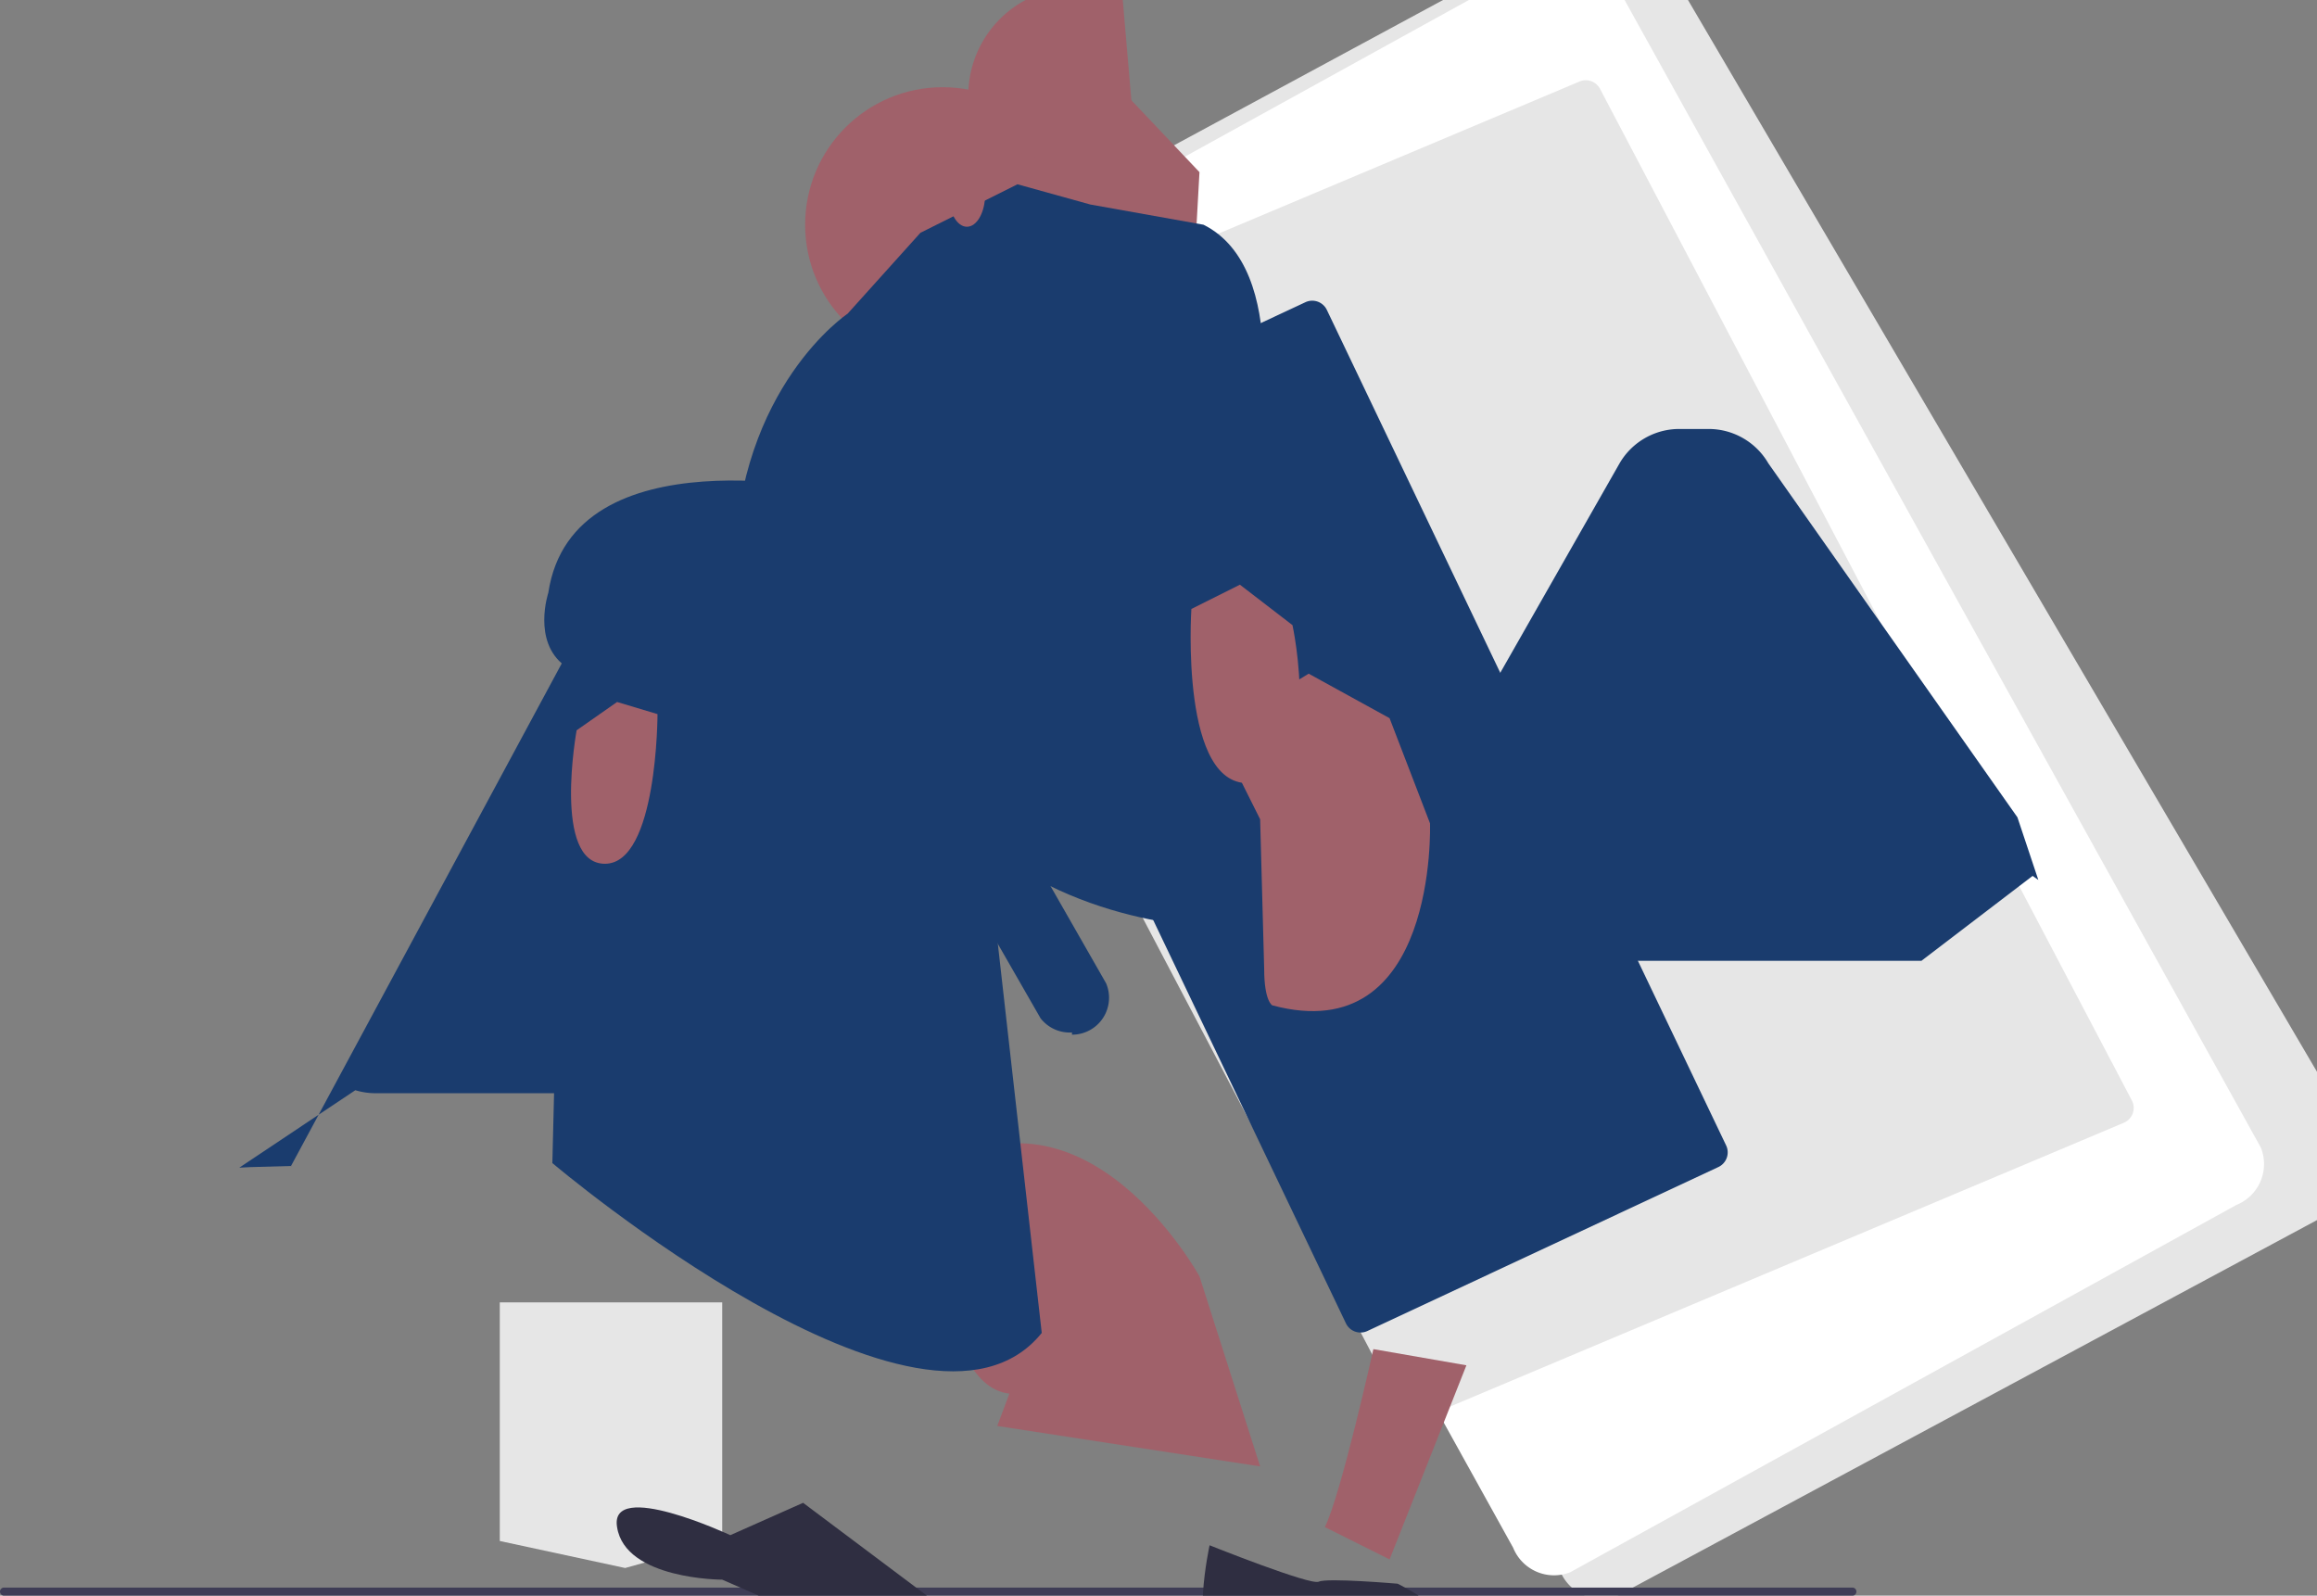 <svg xmlns="http://www.w3.org/2000/svg" data-name="Layer 1" width="572.882" height="394.517" viewBox="0 0 572.882 394.517" xmlns:xlink="http://www.w3.org/1999/xlink"><rect x="0" y="0" width="572.882" height="394.517" fill="#808080" stroke="none"/><path d="M713.559,647.258a11.019,11.019,0,0,1-14.265-6.106L524.891,342.271a11.019,11.019,0,0,1,6.106-14.265L708.23,232.284a11.019,11.019,0,0,1,14.265,6.106L897.898,537.263a11.019,11.019,0,0,1-6.106,14.265Z" transform="translate(-313.559 -252.742)" fill="#e6e6e6"/><path d="M701.807,641.466a10.906,10.906,0,0,1-14.114-6.046L527.22,345.992A10.907,10.907,0,0,1,533.266,331.879L697.983,241.026a10.906,10.906,0,0,1,14.114,6.046l160.473,289.428A10.907,10.907,0,0,1,866.523,550.654Z" transform="translate(-313.559 -252.742)" fill="#fff"/><path d="M665.372,603.339a4,4,0,0,1-5.284-1.936L528.593,351.293a4,4,0,0,1,1.936-5.284L703.978,272.949a4,4,0,0,1,5.284,1.936L840.757,524.994a4,4,0,0,1-1.936,5.284Z" transform="translate(-313.559 -252.742)" fill="#e6e6e6"/><path d="M651.616,581.839a4,4,0,0,1-5.284-1.936L547.593,373.293a4,4,0,0,1,1.936-5.284l86.821-40.558a4,4,0,0,1,5.284,1.936l98.739,206.61a4,4,0,0,1-1.936,5.284Z" transform="translate(-313.559 -252.742)" fill="#1a3c6e"/><path d="M771.559,647.258h-457a1,1,0,0,1,0-2h457a1,1,0,0,1,0,2Z" transform="translate(-313.559 -252.742)" fill="#3f3d56"/><circle cx="197.618" cy="165.094" r="13" fill="#e6e6e6"/><path d="M508.177,429.835a6,6,0,1,1,6-6A6.007,6.007,0,0,1,508.177,429.835Zm0-10a4,4,0,1,0,4,4A4.005,4.005,0,0,0,508.177,419.835Z" transform="translate(-313.559 -252.742)" fill="#3f3d56"/><path d="M578.606,508.014A9.129,9.129,0,0,1,570.836,504.5l-38.68-67.36a1.011,1.011,0,0,0-1.85.02l-37.66,67.36a9.13,9.13,0,0,1-12.34,3.77,9.265,9.265,0,0,1-3.76-12.43l37.95-67.4a19.135,19.135,0,0,1,16.91-9.86h.31a19.135,19.135,0,0,1,16.79,9.86l38.54,67.4a9.132,9.132,0,0,1-8.44,12.7Z" transform="translate(-313.559 -252.742)" fill="#1a3c6e"/><path d="M375.43,541.304l10.081-.28L453.03,415.698a17.118,17.118,0,0,1,14.742-8.416h8.356a17.123,17.123,0,0,1,14.611,8.416l47.004,82.359a17.156,17.156,0,0,1,.381,15.971,17.127,17.127,0,0,1-15.392,9.005H406.297a17.211,17.211,0,0,1-4.884-.74l-28.689,19.15Z" transform="translate(-313.559 -252.742)" fill="#1a3c6e"/><path d="M816.13,469.304l-27.5,21H673.941a17.239,17.239,0,0,1-14.881-8.545,17.102,17.102,0,0,1-.314-17.455l55.25-97a17.075,17.075,0,0,1,14.986-8.5h7.009a17.075,17.075,0,0,1,14.799,8.5l61.581,87.513,5.17,15.487Z" transform="translate(-313.559 -252.742)" fill="#1a3c6e"/><polygon points="178.571 381 154.571 387.679 123.571 381 123.571 322 178.571 322 178.571 381" fill="#e6e6e6"/><path d="M610.13,568.304s-28-51-66-26c0,0,0,53,19,55l-3,8,65,10Z" transform="translate(-313.559 -252.742)" fill="#a0616a"/><path d="M636.03,389.304h-0a17.049,17.049,0,0,1-17.02-15.853,106.675,106.675,0,0,0-2.01-14.147,9.37,9.37,0,0,1,4.42-10.3,9.241,9.241,0,0,1,11.2,1.4c1.29,1.32,2.63,2.8,3.93,4.35a305.265,305.265,0,0,1,21.13,36.24l.18.38-.36.19A17.043,17.043,0,0,1,636.03,389.304Z" transform="translate(-313.559 -252.742)" fill="#1a3c6e"/><circle cx="233.071" cy="55.562" r="34" fill="#a0616a"/><path d="M521.13,374.304s-66-15-72,25c0,0-4,12,4,18l-3,123s92,78,121,42l-21.5-190.5Z" transform="translate(-313.559 -252.742)" fill="#1a3c6e"/><path d="M594.13,287.304s-14,22-28,12-13-20-13-20a26.743,26.743,0,0,1,13-26c14-8,25-1,25-1Z" transform="translate(-313.559 -252.742)" fill="#a0616a"/><path d="M592.13,276.304s-3,10-13.5,14-16.5-2-16.5-2l-15,13-7,20,68,10,2-36Z" transform="translate(-313.559 -252.742)" fill="#a0616a"/><path d="M667.13,456.304s2,56-39,45c0,0-2-1-2-9l-1-37-11-22,23-14,20,11Z" transform="translate(-313.559 -252.742)" fill="#a0616a"/><path d="M583.13,303.304l-18-5-24,12-18,20s-27,18-28,62,5,76,5,76,38-18,65-1,58,15,58,15-10-94,1-120c0,0,9-43-13-54Z" transform="translate(-313.559 -252.742)" fill="#1a3c6e"/><path d="M456.13,433.304s-6,33,7,33,13-37,13-37l-10-3Z" transform="translate(-313.559 -252.742)" fill="#a0616a"/><path d="M490.559,389.304h-0a17.068,17.068,0,0,0-18.118-9.713,12.011,12.011,0,0,0-4.853,2.171,9.37,9.37,0,0,0-3.138,10.696,9.241,9.241,0,0,0,9.4,5.56c1.837-.183,3.783-.403,5.73-.624a305.264,305.264,0,0,0,41.679-7.694l.403-.12-.01-.423A17.043,17.043,0,0,0,490.559,389.304Z" transform="translate(-313.559 -252.742)" fill="#1a3c6e"/><path d="M633.13,407.304s8,37-10,39-15-43-15-43l12-6Z" transform="translate(-313.559 -252.742)" fill="#a0616a"/><path d="M512.13,624.304l-18,8s-30-14-28-2c2,13,26,13,26,13l16,7,40,1Z" transform="translate(-313.559 -252.742)" fill="#2f2e41"/><path d="M653.13,586.304s-8,36-12,44l16,8,19-48Z" transform="translate(-313.559 -252.742)" fill="#a0616a"/><path d="M659.13,644.304s-17.5-1.5-19.5-.5-27-9-27-9-5,23,2,25,56,10,60,2S659.13,644.304,659.13,644.304Z" transform="translate(-313.559 -252.742)" fill="#2f2e41"/><ellipse cx="239.071" cy="48.062" rx="4.5" ry="8" fill="#a0616a"/></svg>